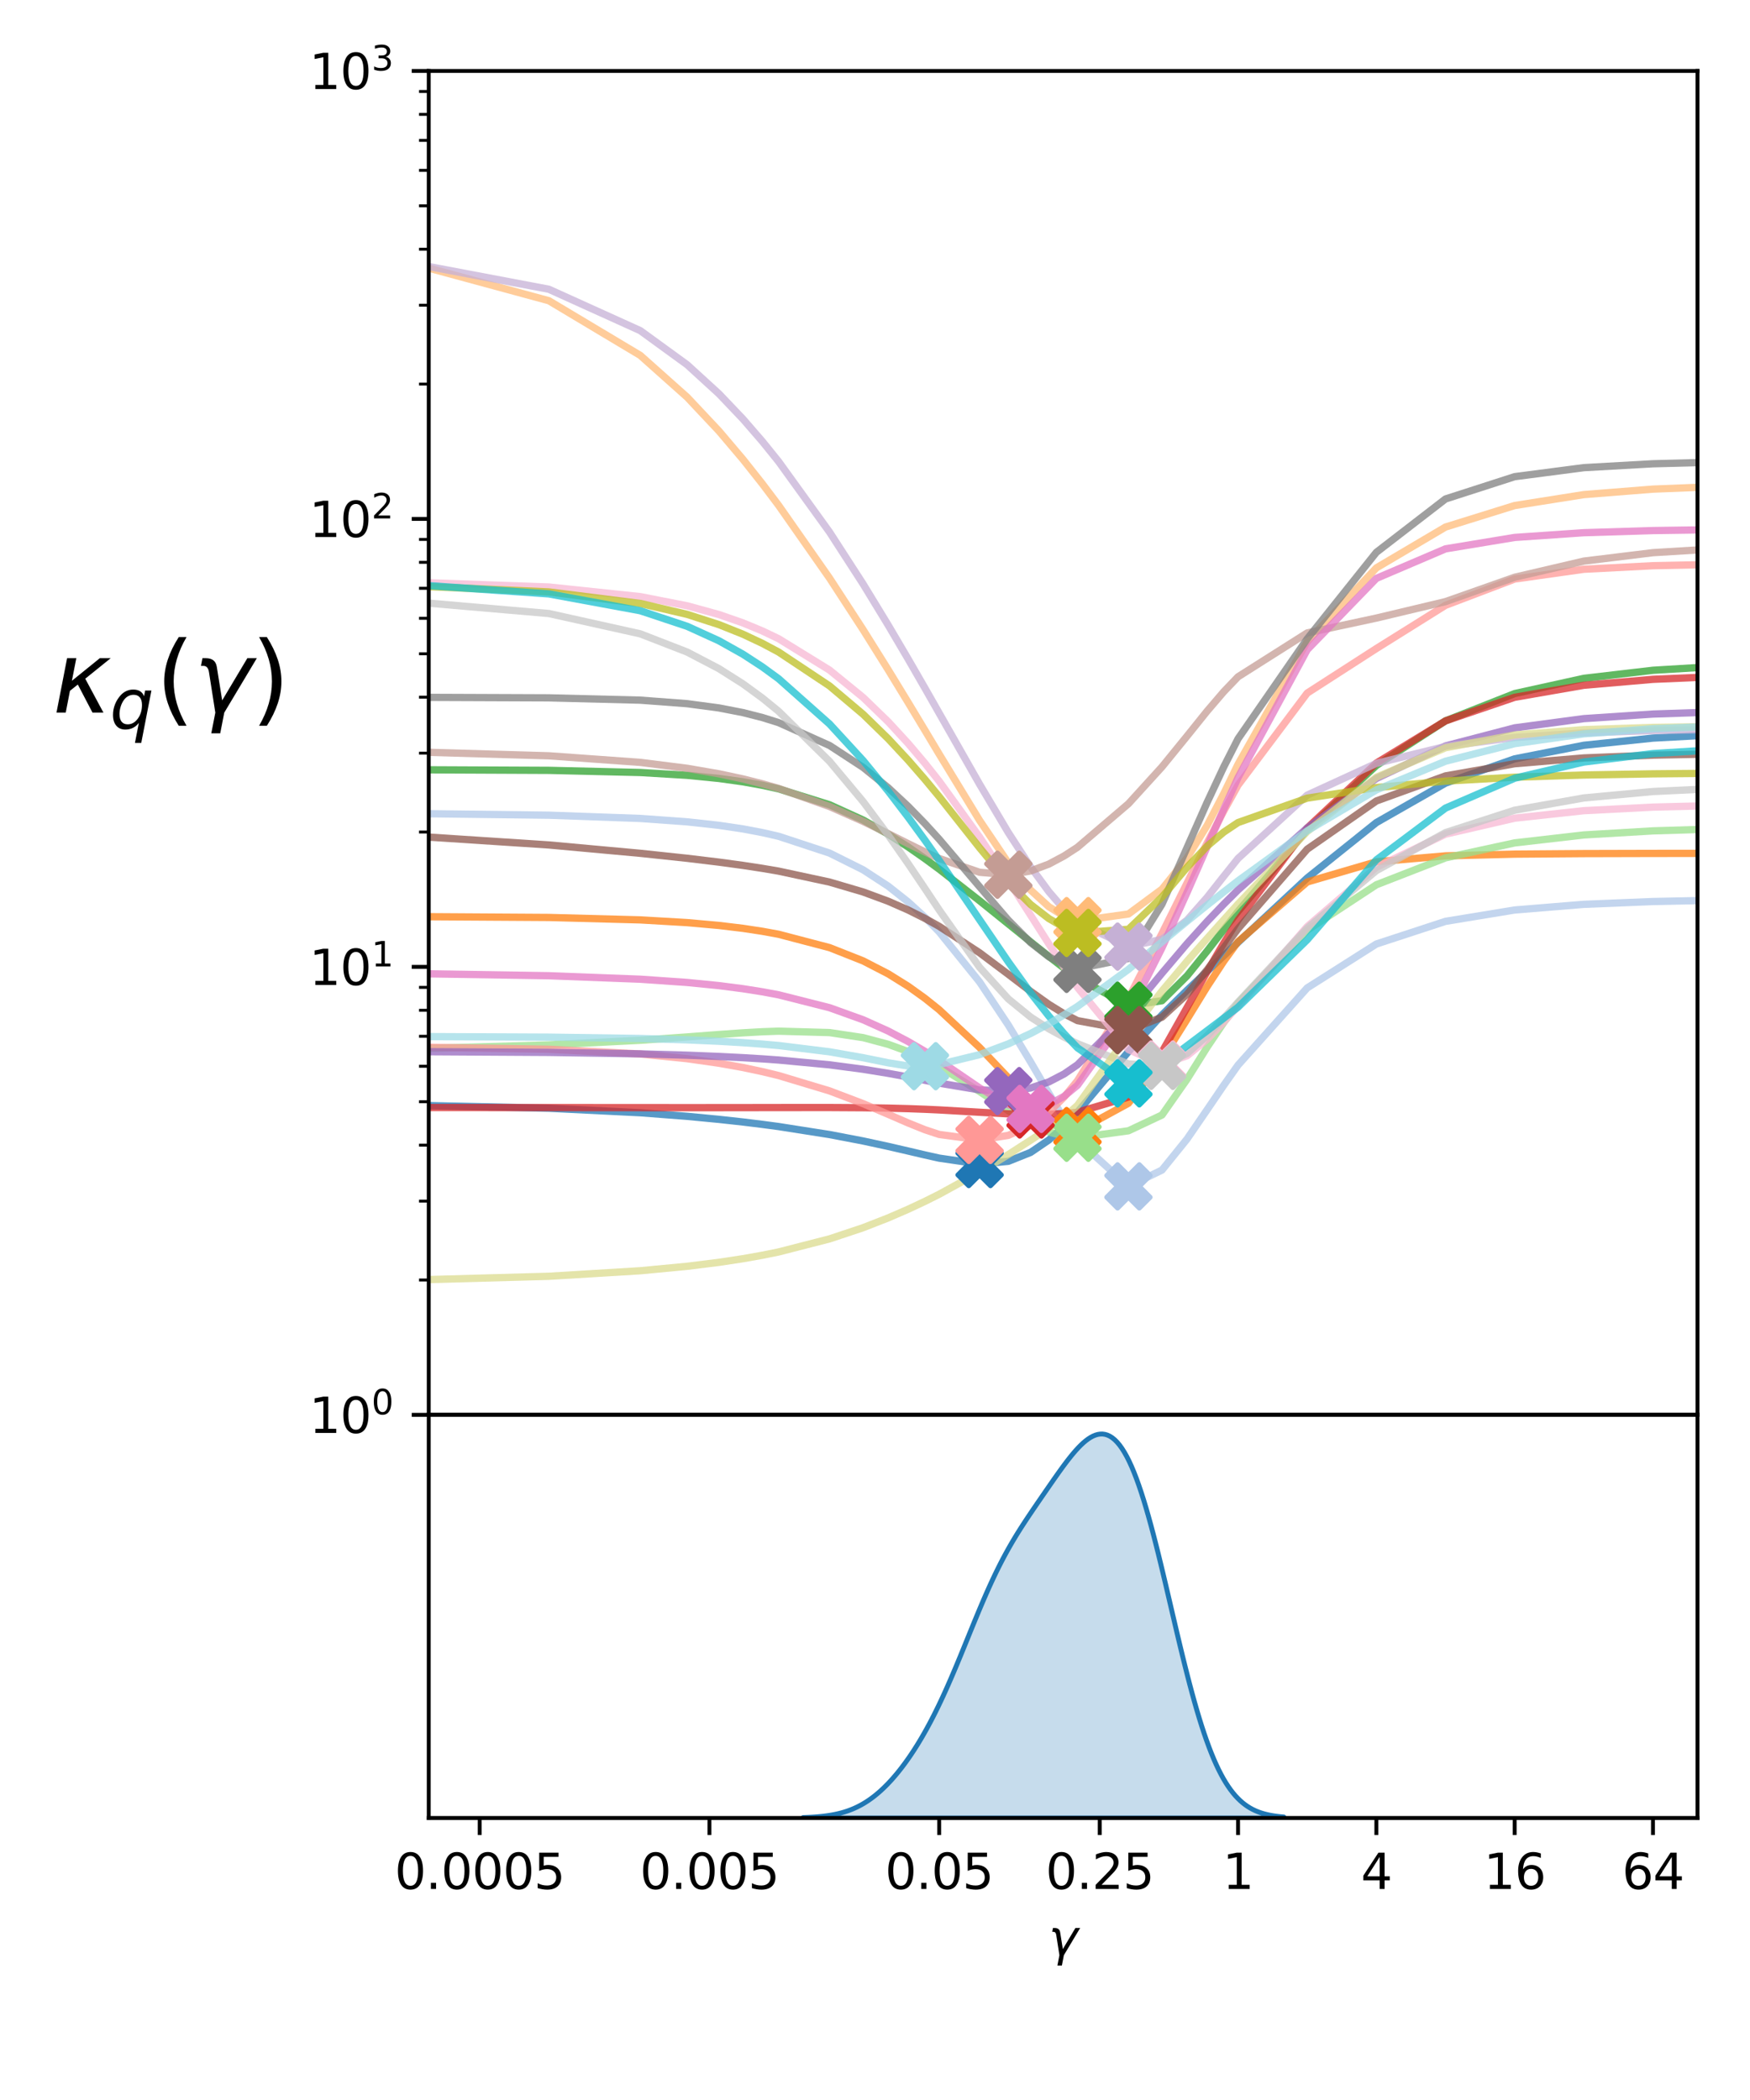 <?xml version="1.0" encoding="utf-8" standalone="no"?>
<!DOCTYPE svg PUBLIC "-//W3C//DTD SVG 1.1//EN"
  "http://www.w3.org/Graphics/SVG/1.1/DTD/svg11.dtd">
<svg xmlns:xlink="http://www.w3.org/1999/xlink" width="360pt" height="432pt" viewBox="0 0 360 432" xmlns="http://www.w3.org/2000/svg" version="1.1">
 <defs>
  <style type="text/css">*{stroke-linejoin: round; stroke-linecap: butt}</style>
 </defs>
 <g id="figure_1">
  <g id="patch_1">
   <path d="M 0 432 
L 360 432 
L 360 0 
L 0 0 
z
" style="fill: #ffffff"/>
  </g>
  <g id="axes_1">
   <g id="patch_2">
    <path d="M 88.2 291.052 
L 349.2 291.052 
L 349.2 14.599 
L 88.2 14.599 
z
" style="fill: #ffffff"/>
   </g>
   <g id="matplotlib.axis_1">
    <g id="xtick_1">
     <g id="line2d_1">
      <defs>
       <path id="m1a849fc975" d="M 0 0 
L 0 2 
" style="stroke: #000000; stroke-width: 0.6"/>
      </defs>
      <g>
       <use xlink:href="#m1a849fc975" x="88.2" y="291.052" style="stroke: #000000; stroke-width: 0.6"/>
      </g>
     </g>
    </g>
    <g id="xtick_2">
     <g id="line2d_2">
      <g>
       <use xlink:href="#m1a849fc975" x="94.104" y="291.052" style="stroke: #000000; stroke-width: 0.6"/>
      </g>
     </g>
    </g>
    <g id="xtick_3">
     <g id="line2d_3">
      <g>
       <use xlink:href="#m1a849fc975" x="98.684" y="291.052" style="stroke: #000000; stroke-width: 0.6"/>
      </g>
     </g>
    </g>
    <g id="xtick_4">
     <g id="line2d_4">
      <g>
       <use xlink:href="#m1a849fc975" x="102.426" y="291.052" style="stroke: #000000; stroke-width: 0.6"/>
      </g>
     </g>
    </g>
    <g id="xtick_5">
     <g id="line2d_5">
      <g>
       <use xlink:href="#m1a849fc975" x="105.59" y="291.052" style="stroke: #000000; stroke-width: 0.6"/>
      </g>
     </g>
    </g>
    <g id="xtick_6">
     <g id="line2d_6">
      <g>
       <use xlink:href="#m1a849fc975" x="108.33" y="291.052" style="stroke: #000000; stroke-width: 0.6"/>
      </g>
     </g>
    </g>
    <g id="xtick_7">
     <g id="line2d_7">
      <g>
       <use xlink:href="#m1a849fc975" x="110.748" y="291.052" style="stroke: #000000; stroke-width: 0.6"/>
      </g>
     </g>
    </g>
    <g id="xtick_8">
     <g id="line2d_8">
      <g>
       <use xlink:href="#m1a849fc975" x="127.136" y="291.052" style="stroke: #000000; stroke-width: 0.6"/>
      </g>
     </g>
    </g>
    <g id="xtick_9">
     <g id="line2d_9">
      <g>
       <use xlink:href="#m1a849fc975" x="135.458" y="291.052" style="stroke: #000000; stroke-width: 0.6"/>
      </g>
     </g>
    </g>
    <g id="xtick_10">
     <g id="line2d_10">
      <g>
       <use xlink:href="#m1a849fc975" x="141.362" y="291.052" style="stroke: #000000; stroke-width: 0.6"/>
      </g>
     </g>
    </g>
    <g id="xtick_11">
     <g id="line2d_11">
      <g>
       <use xlink:href="#m1a849fc975" x="145.942" y="291.052" style="stroke: #000000; stroke-width: 0.6"/>
      </g>
     </g>
    </g>
    <g id="xtick_12">
     <g id="line2d_12">
      <g>
       <use xlink:href="#m1a849fc975" x="149.684" y="291.052" style="stroke: #000000; stroke-width: 0.6"/>
      </g>
     </g>
    </g>
    <g id="xtick_13">
     <g id="line2d_13">
      <g>
       <use xlink:href="#m1a849fc975" x="152.848" y="291.052" style="stroke: #000000; stroke-width: 0.6"/>
      </g>
     </g>
    </g>
    <g id="xtick_14">
     <g id="line2d_14">
      <g>
       <use xlink:href="#m1a849fc975" x="155.588" y="291.052" style="stroke: #000000; stroke-width: 0.6"/>
      </g>
     </g>
    </g>
    <g id="xtick_15">
     <g id="line2d_15">
      <g>
       <use xlink:href="#m1a849fc975" x="158.006" y="291.052" style="stroke: #000000; stroke-width: 0.6"/>
      </g>
     </g>
    </g>
    <g id="xtick_16">
     <g id="line2d_16">
      <g>
       <use xlink:href="#m1a849fc975" x="174.394" y="291.052" style="stroke: #000000; stroke-width: 0.6"/>
      </g>
     </g>
    </g>
    <g id="xtick_17">
     <g id="line2d_17">
      <g>
       <use xlink:href="#m1a849fc975" x="182.716" y="291.052" style="stroke: #000000; stroke-width: 0.6"/>
      </g>
     </g>
    </g>
    <g id="xtick_18">
     <g id="line2d_18">
      <g>
       <use xlink:href="#m1a849fc975" x="188.62" y="291.052" style="stroke: #000000; stroke-width: 0.6"/>
      </g>
     </g>
    </g>
    <g id="xtick_19">
     <g id="line2d_19">
      <g>
       <use xlink:href="#m1a849fc975" x="193.2" y="291.052" style="stroke: #000000; stroke-width: 0.6"/>
      </g>
     </g>
    </g>
    <g id="xtick_20">
     <g id="line2d_20">
      <g>
       <use xlink:href="#m1a849fc975" x="196.942" y="291.052" style="stroke: #000000; stroke-width: 0.6"/>
      </g>
     </g>
    </g>
    <g id="xtick_21">
     <g id="line2d_21">
      <g>
       <use xlink:href="#m1a849fc975" x="200.106" y="291.052" style="stroke: #000000; stroke-width: 0.6"/>
      </g>
     </g>
    </g>
    <g id="xtick_22">
     <g id="line2d_22">
      <g>
       <use xlink:href="#m1a849fc975" x="202.846" y="291.052" style="stroke: #000000; stroke-width: 0.6"/>
      </g>
     </g>
    </g>
    <g id="xtick_23">
     <g id="line2d_23">
      <g>
       <use xlink:href="#m1a849fc975" x="205.264" y="291.052" style="stroke: #000000; stroke-width: 0.6"/>
      </g>
     </g>
    </g>
    <g id="xtick_24">
     <g id="line2d_24">
      <g>
       <use xlink:href="#m1a849fc975" x="221.652" y="291.052" style="stroke: #000000; stroke-width: 0.6"/>
      </g>
     </g>
    </g>
    <g id="xtick_25">
     <g id="line2d_25">
      <g>
       <use xlink:href="#m1a849fc975" x="229.974" y="291.052" style="stroke: #000000; stroke-width: 0.6"/>
      </g>
     </g>
    </g>
    <g id="xtick_26">
     <g id="line2d_26">
      <g>
       <use xlink:href="#m1a849fc975" x="235.878" y="291.052" style="stroke: #000000; stroke-width: 0.6"/>
      </g>
     </g>
    </g>
    <g id="xtick_27">
     <g id="line2d_27">
      <g>
       <use xlink:href="#m1a849fc975" x="240.458" y="291.052" style="stroke: #000000; stroke-width: 0.6"/>
      </g>
     </g>
    </g>
    <g id="xtick_28">
     <g id="line2d_28">
      <g>
       <use xlink:href="#m1a849fc975" x="244.2" y="291.052" style="stroke: #000000; stroke-width: 0.6"/>
      </g>
     </g>
    </g>
    <g id="xtick_29">
     <g id="line2d_29">
      <g>
       <use xlink:href="#m1a849fc975" x="247.364" y="291.052" style="stroke: #000000; stroke-width: 0.6"/>
      </g>
     </g>
    </g>
    <g id="xtick_30">
     <g id="line2d_30">
      <g>
       <use xlink:href="#m1a849fc975" x="250.104" y="291.052" style="stroke: #000000; stroke-width: 0.6"/>
      </g>
     </g>
    </g>
    <g id="xtick_31">
     <g id="line2d_31">
      <g>
       <use xlink:href="#m1a849fc975" x="252.522" y="291.052" style="stroke: #000000; stroke-width: 0.6"/>
      </g>
     </g>
    </g>
    <g id="xtick_32">
     <g id="line2d_32">
      <g>
       <use xlink:href="#m1a849fc975" x="268.91" y="291.052" style="stroke: #000000; stroke-width: 0.6"/>
      </g>
     </g>
    </g>
    <g id="xtick_33">
     <g id="line2d_33">
      <g>
       <use xlink:href="#m1a849fc975" x="277.232" y="291.052" style="stroke: #000000; stroke-width: 0.6"/>
      </g>
     </g>
    </g>
    <g id="xtick_34">
     <g id="line2d_34">
      <g>
       <use xlink:href="#m1a849fc975" x="283.136" y="291.052" style="stroke: #000000; stroke-width: 0.6"/>
      </g>
     </g>
    </g>
    <g id="xtick_35">
     <g id="line2d_35">
      <g>
       <use xlink:href="#m1a849fc975" x="287.716" y="291.052" style="stroke: #000000; stroke-width: 0.6"/>
      </g>
     </g>
    </g>
    <g id="xtick_36">
     <g id="line2d_36">
      <g>
       <use xlink:href="#m1a849fc975" x="291.458" y="291.052" style="stroke: #000000; stroke-width: 0.6"/>
      </g>
     </g>
    </g>
    <g id="xtick_37">
     <g id="line2d_37">
      <g>
       <use xlink:href="#m1a849fc975" x="294.622" y="291.052" style="stroke: #000000; stroke-width: 0.6"/>
      </g>
     </g>
    </g>
    <g id="xtick_38">
     <g id="line2d_38">
      <g>
       <use xlink:href="#m1a849fc975" x="297.362" y="291.052" style="stroke: #000000; stroke-width: 0.6"/>
      </g>
     </g>
    </g>
    <g id="xtick_39">
     <g id="line2d_39">
      <g>
       <use xlink:href="#m1a849fc975" x="299.78" y="291.052" style="stroke: #000000; stroke-width: 0.6"/>
      </g>
     </g>
    </g>
    <g id="xtick_40">
     <g id="line2d_40">
      <g>
       <use xlink:href="#m1a849fc975" x="316.168" y="291.052" style="stroke: #000000; stroke-width: 0.6"/>
      </g>
     </g>
    </g>
    <g id="xtick_41">
     <g id="line2d_41">
      <g>
       <use xlink:href="#m1a849fc975" x="324.49" y="291.052" style="stroke: #000000; stroke-width: 0.6"/>
      </g>
     </g>
    </g>
    <g id="xtick_42">
     <g id="line2d_42">
      <g>
       <use xlink:href="#m1a849fc975" x="330.394" y="291.052" style="stroke: #000000; stroke-width: 0.6"/>
      </g>
     </g>
    </g>
    <g id="xtick_43">
     <g id="line2d_43">
      <g>
       <use xlink:href="#m1a849fc975" x="334.974" y="291.052" style="stroke: #000000; stroke-width: 0.6"/>
      </g>
     </g>
    </g>
    <g id="xtick_44">
     <g id="line2d_44">
      <g>
       <use xlink:href="#m1a849fc975" x="338.716" y="291.052" style="stroke: #000000; stroke-width: 0.6"/>
      </g>
     </g>
    </g>
    <g id="xtick_45">
     <g id="line2d_45">
      <g>
       <use xlink:href="#m1a849fc975" x="341.88" y="291.052" style="stroke: #000000; stroke-width: 0.6"/>
      </g>
     </g>
    </g>
    <g id="xtick_46">
     <g id="line2d_46">
      <g>
       <use xlink:href="#m1a849fc975" x="344.62" y="291.052" style="stroke: #000000; stroke-width: 0.6"/>
      </g>
     </g>
    </g>
    <g id="xtick_47">
     <g id="line2d_47">
      <g>
       <use xlink:href="#m1a849fc975" x="347.038" y="291.052" style="stroke: #000000; stroke-width: 0.6"/>
      </g>
     </g>
    </g>
   </g>
   <g id="matplotlib.axis_2">
    <g id="ytick_1">
     <g id="line2d_48">
      <defs>
       <path id="m32a62da3ad" d="M 0 0 
L -3.5 0 
" style="stroke: #000000; stroke-width: 0.8"/>
      </defs>
      <g>
       <use xlink:href="#m32a62da3ad" x="88.2" y="291.052" style="stroke: #000000; stroke-width: 0.8"/>
      </g>
     </g>
     <g id="text_1">
      <!-- $\mathdefault{10^{0}}$ -->
      <g transform="translate(63.6 294.851) scale(0.1 -0.1)">
       <defs>
        <path id="DejaVuSans-31" d="M 794 531 
L 1825 531 
L 1825 4091 
L 703 3866 
L 703 4441 
L 1819 4666 
L 2450 4666 
L 2450 531 
L 3481 531 
L 3481 0 
L 794 0 
L 794 531 
z
" transform="scale(0.016)"/>
        <path id="DejaVuSans-30" d="M 2034 4250 
Q 1547 4250 1301 3770 
Q 1056 3291 1056 2328 
Q 1056 1369 1301 889 
Q 1547 409 2034 409 
Q 2525 409 2770 889 
Q 3016 1369 3016 2328 
Q 3016 3291 2770 3770 
Q 2525 4250 2034 4250 
z
M 2034 4750 
Q 2819 4750 3233 4129 
Q 3647 3509 3647 2328 
Q 3647 1150 3233 529 
Q 2819 -91 2034 -91 
Q 1250 -91 836 529 
Q 422 1150 422 2328 
Q 422 3509 836 4129 
Q 1250 4750 2034 4750 
z
" transform="scale(0.016)"/>
       </defs>
       <use xlink:href="#DejaVuSans-31" transform="translate(0 0.766)"/>
       <use xlink:href="#DejaVuSans-30" transform="translate(63.623 0.766)"/>
       <use xlink:href="#DejaVuSans-30" transform="translate(128.203 39.047) scale(0.7)"/>
      </g>
     </g>
    </g>
    <g id="ytick_2">
     <g id="line2d_49">
      <g>
       <use xlink:href="#m32a62da3ad" x="88.2" y="198.901" style="stroke: #000000; stroke-width: 0.8"/>
      </g>
     </g>
     <g id="text_2">
      <!-- $\mathdefault{10^{1}}$ -->
      <g transform="translate(63.6 202.7) scale(0.1 -0.1)">
       <use xlink:href="#DejaVuSans-31" transform="translate(0 0.684)"/>
       <use xlink:href="#DejaVuSans-30" transform="translate(63.623 0.684)"/>
       <use xlink:href="#DejaVuSans-31" transform="translate(128.203 38.966) scale(0.7)"/>
      </g>
     </g>
    </g>
    <g id="ytick_3">
     <g id="line2d_50">
      <g>
       <use xlink:href="#m32a62da3ad" x="88.2" y="106.75" style="stroke: #000000; stroke-width: 0.8"/>
      </g>
     </g>
     <g id="text_3">
      <!-- $\mathdefault{10^{2}}$ -->
      <g transform="translate(63.6 110.549) scale(0.1 -0.1)">
       <defs>
        <path id="DejaVuSans-32" d="M 1228 531 
L 3431 531 
L 3431 0 
L 469 0 
L 469 531 
Q 828 903 1448 1529 
Q 2069 2156 2228 2338 
Q 2531 2678 2651 2914 
Q 2772 3150 2772 3378 
Q 2772 3750 2511 3984 
Q 2250 4219 1831 4219 
Q 1534 4219 1204 4116 
Q 875 4013 500 3803 
L 500 4441 
Q 881 4594 1212 4672 
Q 1544 4750 1819 4750 
Q 2544 4750 2975 4387 
Q 3406 4025 3406 3419 
Q 3406 3131 3298 2873 
Q 3191 2616 2906 2266 
Q 2828 2175 2409 1742 
Q 1991 1309 1228 531 
z
" transform="scale(0.016)"/>
       </defs>
       <use xlink:href="#DejaVuSans-31" transform="translate(0 0.766)"/>
       <use xlink:href="#DejaVuSans-30" transform="translate(63.623 0.766)"/>
       <use xlink:href="#DejaVuSans-32" transform="translate(128.203 39.047) scale(0.7)"/>
      </g>
     </g>
    </g>
    <g id="ytick_4">
     <g id="line2d_51">
      <g>
       <use xlink:href="#m32a62da3ad" x="88.2" y="14.599" style="stroke: #000000; stroke-width: 0.8"/>
      </g>
     </g>
     <g id="text_4">
      <!-- $\mathdefault{10^{3}}$ -->
      <g transform="translate(63.6 18.398) scale(0.1 -0.1)">
       <defs>
        <path id="DejaVuSans-33" d="M 2597 2516 
Q 3050 2419 3304 2112 
Q 3559 1806 3559 1356 
Q 3559 666 3084 287 
Q 2609 -91 1734 -91 
Q 1441 -91 1130 -33 
Q 819 25 488 141 
L 488 750 
Q 750 597 1062 519 
Q 1375 441 1716 441 
Q 2309 441 2620 675 
Q 2931 909 2931 1356 
Q 2931 1769 2642 2001 
Q 2353 2234 1838 2234 
L 1294 2234 
L 1294 2753 
L 1863 2753 
Q 2328 2753 2575 2939 
Q 2822 3125 2822 3475 
Q 2822 3834 2567 4026 
Q 2313 4219 1838 4219 
Q 1578 4219 1281 4162 
Q 984 4106 628 3988 
L 628 4550 
Q 988 4650 1302 4700 
Q 1616 4750 1894 4750 
Q 2613 4750 3031 4423 
Q 3450 4097 3450 3541 
Q 3450 3153 3228 2886 
Q 3006 2619 2597 2516 
z
" transform="scale(0.016)"/>
       </defs>
       <use xlink:href="#DejaVuSans-31" transform="translate(0 0.766)"/>
       <use xlink:href="#DejaVuSans-30" transform="translate(63.623 0.766)"/>
       <use xlink:href="#DejaVuSans-33" transform="translate(128.203 39.047) scale(0.7)"/>
      </g>
     </g>
    </g>
    <g id="ytick_5">
     <g id="line2d_52">
      <defs>
       <path id="m91c983fef9" d="M 0 0 
L -2 0 
" style="stroke: #000000; stroke-width: 0.6"/>
      </defs>
      <g>
       <use xlink:href="#m91c983fef9" x="88.2" y="263.312" style="stroke: #000000; stroke-width: 0.6"/>
      </g>
     </g>
    </g>
    <g id="ytick_6">
     <g id="line2d_53">
      <g>
       <use xlink:href="#m91c983fef9" x="88.2" y="247.085" style="stroke: #000000; stroke-width: 0.6"/>
      </g>
     </g>
    </g>
    <g id="ytick_7">
     <g id="line2d_54">
      <g>
       <use xlink:href="#m91c983fef9" x="88.2" y="235.571" style="stroke: #000000; stroke-width: 0.6"/>
      </g>
     </g>
    </g>
    <g id="ytick_8">
     <g id="line2d_55">
      <g>
       <use xlink:href="#m91c983fef9" x="88.2" y="226.641" style="stroke: #000000; stroke-width: 0.6"/>
      </g>
     </g>
    </g>
    <g id="ytick_9">
     <g id="line2d_56">
      <g>
       <use xlink:href="#m91c983fef9" x="88.2" y="219.344" style="stroke: #000000; stroke-width: 0.6"/>
      </g>
     </g>
    </g>
    <g id="ytick_10">
     <g id="line2d_57">
      <g>
       <use xlink:href="#m91c983fef9" x="88.2" y="213.175" style="stroke: #000000; stroke-width: 0.6"/>
      </g>
     </g>
    </g>
    <g id="ytick_11">
     <g id="line2d_58">
      <g>
       <use xlink:href="#m91c983fef9" x="88.2" y="207.831" style="stroke: #000000; stroke-width: 0.6"/>
      </g>
     </g>
    </g>
    <g id="ytick_12">
     <g id="line2d_59">
      <g>
       <use xlink:href="#m91c983fef9" x="88.2" y="203.117" style="stroke: #000000; stroke-width: 0.6"/>
      </g>
     </g>
    </g>
    <g id="ytick_13">
     <g id="line2d_60">
      <g>
       <use xlink:href="#m91c983fef9" x="88.2" y="171.161" style="stroke: #000000; stroke-width: 0.6"/>
      </g>
     </g>
    </g>
    <g id="ytick_14">
     <g id="line2d_61">
      <g>
       <use xlink:href="#m91c983fef9" x="88.2" y="154.934" style="stroke: #000000; stroke-width: 0.6"/>
      </g>
     </g>
    </g>
    <g id="ytick_15">
     <g id="line2d_62">
      <g>
       <use xlink:href="#m91c983fef9" x="88.2" y="143.421" style="stroke: #000000; stroke-width: 0.6"/>
      </g>
     </g>
    </g>
    <g id="ytick_16">
     <g id="line2d_63">
      <g>
       <use xlink:href="#m91c983fef9" x="88.2" y="134.49" style="stroke: #000000; stroke-width: 0.6"/>
      </g>
     </g>
    </g>
    <g id="ytick_17">
     <g id="line2d_64">
      <g>
       <use xlink:href="#m91c983fef9" x="88.2" y="127.194" style="stroke: #000000; stroke-width: 0.6"/>
      </g>
     </g>
    </g>
    <g id="ytick_18">
     <g id="line2d_65">
      <g>
       <use xlink:href="#m91c983fef9" x="88.2" y="121.024" style="stroke: #000000; stroke-width: 0.6"/>
      </g>
     </g>
    </g>
    <g id="ytick_19">
     <g id="line2d_66">
      <g>
       <use xlink:href="#m91c983fef9" x="88.2" y="115.68" style="stroke: #000000; stroke-width: 0.6"/>
      </g>
     </g>
    </g>
    <g id="ytick_20">
     <g id="line2d_67">
      <g>
       <use xlink:href="#m91c983fef9" x="88.2" y="110.967" style="stroke: #000000; stroke-width: 0.6"/>
      </g>
     </g>
    </g>
    <g id="ytick_21">
     <g id="line2d_68">
      <g>
       <use xlink:href="#m91c983fef9" x="88.2" y="79.01" style="stroke: #000000; stroke-width: 0.6"/>
      </g>
     </g>
    </g>
    <g id="ytick_22">
     <g id="line2d_69">
      <g>
       <use xlink:href="#m91c983fef9" x="88.2" y="62.783" style="stroke: #000000; stroke-width: 0.6"/>
      </g>
     </g>
    </g>
    <g id="ytick_23">
     <g id="line2d_70">
      <g>
       <use xlink:href="#m91c983fef9" x="88.2" y="51.27" style="stroke: #000000; stroke-width: 0.6"/>
      </g>
     </g>
    </g>
    <g id="ytick_24">
     <g id="line2d_71">
      <g>
       <use xlink:href="#m91c983fef9" x="88.2" y="42.339" style="stroke: #000000; stroke-width: 0.6"/>
      </g>
     </g>
    </g>
    <g id="ytick_25">
     <g id="line2d_72">
      <g>
       <use xlink:href="#m91c983fef9" x="88.2" y="35.043" style="stroke: #000000; stroke-width: 0.6"/>
      </g>
     </g>
    </g>
    <g id="ytick_26">
     <g id="line2d_73">
      <g>
       <use xlink:href="#m91c983fef9" x="88.2" y="28.874" style="stroke: #000000; stroke-width: 0.6"/>
      </g>
     </g>
    </g>
    <g id="ytick_27">
     <g id="line2d_74">
      <g>
       <use xlink:href="#m91c983fef9" x="88.2" y="23.53" style="stroke: #000000; stroke-width: 0.6"/>
      </g>
     </g>
    </g>
    <g id="ytick_28">
     <g id="line2d_75">
      <g>
       <use xlink:href="#m91c983fef9" x="88.2" y="18.816" style="stroke: #000000; stroke-width: 0.6"/>
      </g>
     </g>
    </g>
    <g id="text_5">
     <!-- $\kappa_q(\gamma)$ -->
     <g transform="translate(10.8 146.625) scale(0.2 -0.2)">
      <defs>
       <path id="DejaVuSans-Oblique-3ba" d="M 938 3500 
L 1531 3500 
L 1247 2047 
L 3041 3500 
L 3741 3500 
L 2106 2181 
L 3275 0 
L 2572 0 
L 1628 1806 
L 1122 1403 
L 850 0 
L 256 0 
L 938 3500 
z
" transform="scale(0.016)"/>
       <path id="DejaVuSans-Oblique-71" d="M 2669 525 
Q 2438 222 2123 65 
Q 1809 -91 1428 -91 
Q 897 -91 595 267 
Q 294 625 294 1253 
Q 294 1759 480 2231 
Q 666 2703 1013 3078 
Q 1238 3322 1530 3453 
Q 1822 3584 2144 3584 
Q 2531 3584 2781 3431 
Q 3031 3278 3144 2969 
L 3244 3494 
L 3822 3494 
L 2888 -1319 
L 2309 -1319 
L 2669 525 
z
M 891 1338 
Q 891 875 1084 633 
Q 1278 391 1644 391 
Q 2188 391 2572 911 
Q 2956 1431 2956 2175 
Q 2956 2625 2757 2864 
Q 2559 3103 2188 3103 
Q 1916 3103 1684 2976 
Q 1453 2850 1281 2606 
Q 1100 2350 995 2006 
Q 891 1663 891 1338 
z
" transform="scale(0.016)"/>
       <path id="DejaVuSans-28" d="M 1984 4856 
Q 1566 4138 1362 3434 
Q 1159 2731 1159 2009 
Q 1159 1288 1364 580 
Q 1569 -128 1984 -844 
L 1484 -844 
Q 1016 -109 783 600 
Q 550 1309 550 2009 
Q 550 2706 781 3412 
Q 1013 4119 1484 4856 
L 1984 4856 
z
" transform="scale(0.016)"/>
       <path id="DejaVuSans-Oblique-3b3" d="M 1491 2950 
L 1838 788 
L 3456 3500 
L 4066 3500 
L 1972 0 
L 1713 -1331 
L 1138 -1331 
L 1397 0 
L 988 2613 
Q 925 3006 628 3006 
L 475 3006 
L 569 3500 
L 788 3500 
Q 1403 3500 1491 2950 
z
" transform="scale(0.016)"/>
       <path id="DejaVuSans-29" d="M 513 4856 
L 1013 4856 
Q 1481 4119 1714 3412 
Q 1947 2706 1947 2009 
Q 1947 1309 1714 600 
Q 1481 -109 1013 -844 
L 513 -844 
Q 928 -128 1133 580 
Q 1338 1288 1338 2009 
Q 1338 2731 1133 3434 
Q 928 4138 513 4856 
z
" transform="scale(0.016)"/>
      </defs>
      <use xlink:href="#DejaVuSans-Oblique-3ba" transform="translate(0 0.125)"/>
      <use xlink:href="#DejaVuSans-Oblique-71" transform="translate(58.936 -16.281) scale(0.7)"/>
      <use xlink:href="#DejaVuSans-28" transform="translate(106.104 0.125)"/>
      <use xlink:href="#DejaVuSans-Oblique-3b3" transform="translate(145.117 0.125)"/>
      <use xlink:href="#DejaVuSans-29" transform="translate(204.297 0.125)"/>
     </g>
    </g>
   </g>
   <g id="line2d_76">
    <path d="M -1 227.168 
L 18.394 227.168 
L 40.942 227.188 
L 65.652 227.257 
L 88.2 227.436 
L 112.91 227.979 
L 131.716 228.906 
L 141.362 229.645 
L 147.898 230.269 
L 152.848 230.813 
L 156.833 231.302 
L 160.168 231.747 
L 170.652 233.395 
L 177.558 234.718 
L 182.716 235.834 
L 186.834 236.786 
L 190.263 237.588 
L 193.2 238.246 
L 201.522 239.462 
L 207.426 238.9 
L 212.006 237.068 
L 215.748 234.521 
L 218.912 231.675 
L 221.652 228.791 
L 232.136 216.335 
L 239.042 208.783 
L 244.2 203.709 
L 248.318 199.823 
L 251.747 196.612 
L 254.684 193.854 
L 268.91 180.622 
L 283.136 169.216 
L 297.362 161.098 
L 311.588 156.108 
L 325.814 153.316 
L 340.04 151.836 
L 354.267 151.074 
L 361 150.89 
" clip-path="url(#p080196a160)" style="fill: none; stroke: #1f77b4; stroke-opacity: 0.75; stroke-width: 1.5; stroke-linecap: square"/>
   </g>
   <g id="line2d_77">
    <path d="M -1 167.274 
L 18.394 167.274 
L 40.942 167.283 
L 65.652 167.312 
L 88.2 167.396 
L 112.91 167.697 
L 131.716 168.367 
L 141.362 169.064 
L 147.898 169.784 
L 152.848 170.523 
L 156.833 171.276 
L 160.168 172.039 
L 170.652 175.492 
L 177.558 178.936 
L 182.716 182.299 
L 186.834 185.554 
L 190.263 188.69 
L 193.2 191.707 
L 201.522 202.011 
L 207.426 210.872 
L 212.006 218.452 
L 215.748 224.862 
L 218.912 230.189 
L 221.652 234.51 
L 232.136 244.055 
L 239.042 240.695 
L 244.2 234.305 
L 248.318 228.3 
L 251.747 223.256 
L 254.684 219.107 
L 268.91 203.228 
L 283.136 194.196 
L 297.362 189.534 
L 311.588 187.199 
L 325.814 186.036 
L 340.04 185.456 
L 354.267 185.168 
L 361 185.099 
" clip-path="url(#p080196a160)" style="fill: none; stroke: #aec7e8; stroke-opacity: 0.75; stroke-width: 1.5; stroke-linecap: square"/>
   </g>
   <g id="line2d_78">
    <path d="M -1 188.576 
L 18.394 188.576 
L 40.942 188.572 
L 65.652 188.567 
L 88.2 188.58 
L 112.91 188.734 
L 131.716 189.234 
L 141.362 189.796 
L 147.898 190.38 
L 152.848 190.976 
L 156.833 191.582 
L 160.168 192.193 
L 170.652 194.942 
L 177.558 197.672 
L 182.716 200.333 
L 186.834 202.901 
L 190.263 205.362 
L 193.2 207.711 
L 201.522 215.493 
L 207.426 221.71 
L 212.006 226.486 
L 215.748 229.899 
L 218.912 231.937 
L 221.652 232.677 
L 232.136 226.954 
L 239.042 217.91 
L 244.2 209.664 
L 248.318 202.96 
L 251.747 197.734 
L 254.684 193.712 
L 268.91 181.434 
L 283.136 177.282 
L 297.362 176.062 
L 311.588 175.706 
L 325.814 175.598 
L 340.04 175.562 
L 354.267 175.548 
L 361 175.546 
" clip-path="url(#p080196a160)" style="fill: none; stroke: #ff7f0e; stroke-opacity: 0.75; stroke-width: 1.5; stroke-linecap: square"/>
   </g>
   <g id="line2d_79">
    <path d="M -1 51.982 
L 18.394 51.983 
L 40.942 52.21 
L 65.652 52.995 
L 88.2 55.157 
L 112.91 61.863 
L 131.716 73.112 
L 141.362 81.711 
L 147.898 88.666 
L 152.848 94.505 
L 156.833 99.536 
L 160.168 103.957 
L 170.652 118.934 
L 177.558 129.55 
L 182.716 137.795 
L 186.834 144.536 
L 190.263 150.225 
L 193.2 155.128 
L 201.522 168.778 
L 207.426 177.522 
L 212.006 183.096 
L 215.748 186.518 
L 218.912 188.487 
L 221.652 189.488 
L 232.136 188.024 
L 239.042 182.917 
L 244.2 176.493 
L 248.318 169.819 
L 251.747 163.251 
L 254.684 157.218 
L 268.91 131.993 
L 283.136 116.824 
L 297.362 108.421 
L 311.588 103.997 
L 325.814 101.749 
L 340.04 100.62 
L 354.267 100.057 
L 361 99.924 
" clip-path="url(#p080196a160)" style="fill: none; stroke: #ffbb78; stroke-opacity: 0.75; stroke-width: 1.5; stroke-linecap: square"/>
   </g>
   <g id="line2d_80">
    <path d="M -1 158.209 
L 18.394 158.209 
L 40.942 158.306 
L 65.652 158.347 
L 88.2 158.36 
L 112.91 158.472 
L 131.716 158.915 
L 141.362 159.493 
L 147.898 160.141 
L 152.848 160.831 
L 156.833 161.546 
L 160.168 162.276 
L 170.652 165.554 
L 177.558 168.697 
L 182.716 171.6 
L 186.834 174.242 
L 190.263 176.635 
L 193.2 178.799 
L 201.522 185.301 
L 207.426 190.06 
L 212.006 193.756 
L 215.748 196.737 
L 218.912 199.184 
L 221.652 201.202 
L 232.136 206.891 
L 239.042 205.859 
L 244.2 200.744 
L 248.318 195.655 
L 251.747 191.25 
L 254.684 187.486 
L 268.91 170.718 
L 283.136 157.478 
L 297.362 148.288 
L 311.588 142.679 
L 325.814 139.546 
L 340.04 137.884 
L 354.267 137.028 
L 361 136.822 
" clip-path="url(#p080196a160)" style="fill: none; stroke: #2ca02c; stroke-opacity: 0.75; stroke-width: 1.5; stroke-linecap: square"/>
   </g>
   <g id="line2d_81">
    <path d="M -1 217.042 
L 18.394 217.042 
L 40.942 216.668 
L 65.652 216.14 
L 88.2 215.656 
L 112.91 214.95 
L 131.716 214 
L 141.362 213.312 
L 147.898 212.813 
L 152.848 212.466 
L 156.833 212.245 
L 160.168 212.125 
L 170.652 212.418 
L 177.558 213.458 
L 182.716 214.829 
L 186.834 216.337 
L 190.263 217.882 
L 193.2 219.407 
L 201.522 224.548 
L 207.426 228.478 
L 212.006 231.194 
L 215.748 232.861 
L 218.912 233.728 
L 221.652 234.055 
L 232.136 232.621 
L 239.042 229.369 
L 244.2 222 
L 248.318 215.426 
L 251.747 210.34 
L 254.684 206.339 
L 268.91 191.36 
L 283.136 182.01 
L 297.362 176.474 
L 311.588 173.396 
L 325.814 171.763 
L 340.04 170.92 
L 354.267 170.492 
L 361 170.39 
" clip-path="url(#p080196a160)" style="fill: none; stroke: #98df8a; stroke-opacity: 0.75; stroke-width: 1.5; stroke-linecap: square"/>
   </g>
   <g id="line2d_82">
    <path d="M -1 227.834 
L 18.394 227.834 
L 40.942 227.834 
L 65.652 227.834 
L 88.2 227.836 
L 112.91 227.845 
L 131.716 227.86 
L 141.362 227.863 
L 147.898 227.861 
L 152.848 227.855 
L 156.833 227.849 
L 160.168 227.843 
L 170.652 227.838 
L 177.558 227.879 
L 182.716 227.959 
L 186.834 228.067 
L 190.263 228.192 
L 193.2 228.327 
L 201.522 228.806 
L 207.426 229.132 
L 212.006 229.264 
L 215.748 229.228 
L 218.912 229.064 
L 221.652 228.808 
L 232.136 225.677 
L 239.042 216.407 
L 244.2 207.244 
L 248.318 199.88 
L 251.747 194.016 
L 254.684 189.275 
L 268.91 170.339 
L 283.136 156.974 
L 297.362 148.297 
L 311.588 143.441 
L 325.814 140.968 
L 340.04 139.746 
L 354.267 139.143 
L 361 139.002 
" clip-path="url(#p080196a160)" style="fill: none; stroke: #d62728; stroke-opacity: 0.75; stroke-width: 1.5; stroke-linecap: square"/>
   </g>
   <g id="line2d_83">
    <path d="M -1 215.358 
L 18.394 215.358 
L 40.942 215.358 
L 65.652 215.367 
L 88.2 215.445 
L 112.91 215.847 
L 131.716 216.819 
L 141.362 217.789 
L 147.898 218.72 
L 152.848 219.607 
L 156.833 220.451 
L 160.168 221.255 
L 170.652 224.414 
L 177.558 227.038 
L 182.716 229.23 
L 186.834 231.019 
L 190.263 232.398 
L 193.2 233.373 
L 201.522 234.491 
L 207.426 233.563 
L 212.006 231.54 
L 215.748 228.814 
L 218.912 225.67 
L 221.652 222.328 
L 232.136 205.344 
L 239.042 192.022 
L 244.2 181.646 
L 248.318 173.417 
L 251.747 166.828 
L 254.684 161.515 
L 268.91 142.578 
L 283.136 133.416 
L 297.362 124.522 
L 311.588 119.114 
L 325.814 117.105 
L 340.04 116.375 
L 354.267 116.084 
L 361 116.024 
" clip-path="url(#p080196a160)" style="fill: none; stroke: #ff9896; stroke-opacity: 0.75; stroke-width: 1.5; stroke-linecap: square"/>
   </g>
   <g id="line2d_84">
    <path d="M -1 216.292 
L 18.394 216.292 
L 40.942 216.296 
L 65.652 216.31 
L 88.2 216.352 
L 112.91 216.496 
L 131.716 216.792 
L 141.362 217.069 
L 147.898 217.331 
L 152.848 217.582 
L 156.833 217.825 
L 160.168 218.061 
L 170.652 219.05 
L 177.558 219.962 
L 182.716 220.801 
L 186.834 221.56 
L 190.263 222.234 
L 193.2 222.818 
L 201.522 224.21 
L 207.426 224.457 
L 212.006 223.821 
L 215.748 222.57 
L 218.912 220.922 
L 221.652 219.04 
L 232.136 208.541 
L 239.042 200.194 
L 244.2 194.115 
L 248.318 189.563 
L 251.747 185.992 
L 254.684 183.072 
L 268.91 170.312 
L 283.136 160.144 
L 297.362 153.447 
L 311.588 149.729 
L 325.814 147.833 
L 340.04 146.89 
L 354.267 146.422 
L 361 146.312 
" clip-path="url(#p080196a160)" style="fill: none; stroke: #9467bd; stroke-opacity: 0.75; stroke-width: 1.5; stroke-linecap: square"/>
   </g>
   <g id="line2d_85">
    <path d="M -1 52.764 
L 18.394 52.764 
L 40.942 52.905 
L 65.652 53.403 
L 88.2 54.826 
L 112.91 59.504 
L 131.716 68.019 
L 141.362 75.036 
L 147.898 81.009 
L 152.848 86.207 
L 156.833 90.81 
L 160.168 94.942 
L 170.652 109.463 
L 177.558 120.148 
L 182.716 128.606 
L 186.834 135.6 
L 190.263 141.547 
L 193.2 146.703 
L 201.522 161.335 
L 207.426 171.275 
L 212.006 178.323 
L 215.748 183.404 
L 218.912 187.082 
L 221.652 189.738 
L 232.136 194.734 
L 239.042 193.22 
L 244.2 189.279 
L 248.318 184.608 
L 251.747 180.262 
L 254.684 176.594 
L 268.91 163.567 
L 283.136 157.037 
L 297.362 153.55 
L 311.588 151.705 
L 325.814 150.763 
L 340.04 150.288 
L 354.267 150.051 
L 361 149.995 
" clip-path="url(#p080196a160)" style="fill: none; stroke: #c5b0d5; stroke-opacity: 0.75; stroke-width: 1.5; stroke-linecap: square"/>
   </g>
   <g id="line2d_86">
    <path d="M -1 171.084 
L 18.394 171.084 
L 40.942 171.176 
L 65.652 171.478 
L 88.2 172.204 
L 112.91 173.819 
L 131.716 175.539 
L 141.362 176.565 
L 147.898 177.353 
L 152.848 178.027 
L 156.833 178.636 
L 160.168 179.203 
L 170.652 181.457 
L 177.558 183.492 
L 182.716 185.399 
L 186.834 187.207 
L 190.263 188.926 
L 193.2 190.562 
L 201.522 196.004 
L 207.426 200.433 
L 212.006 203.933 
L 215.748 206.601 
L 218.912 208.562 
L 221.652 209.957 
L 232.136 211.907 
L 239.042 209.248 
L 244.2 204.517 
L 248.318 199.515 
L 251.747 194.982 
L 254.684 191.053 
L 268.91 174.692 
L 283.136 164.77 
L 297.362 159.613 
L 311.588 157.109 
L 325.814 155.917 
L 340.04 155.344 
L 354.267 155.065 
L 361 155 
" clip-path="url(#p080196a160)" style="fill: none; stroke: #8c564b; stroke-opacity: 0.75; stroke-width: 1.5; stroke-linecap: square"/>
   </g>
   <g id="line2d_87">
    <path d="M -1 154.426 
L 18.394 154.426 
L 40.942 154.451 
L 65.652 154.536 
L 88.2 154.763 
L 112.91 155.48 
L 131.716 156.834 
L 141.362 158.051 
L 147.898 159.179 
L 152.848 160.238 
L 156.833 161.239 
L 160.168 162.19 
L 170.652 165.914 
L 177.558 168.973 
L 182.716 171.493 
L 186.834 173.562 
L 190.263 175.247 
L 193.2 176.601 
L 201.522 179.441 
L 207.426 179.943 
L 212.006 179.171 
L 215.748 177.762 
L 218.912 176.075 
L 221.652 174.298 
L 232.136 165.342 
L 239.042 157.753 
L 244.2 151.419 
L 248.318 146.294 
L 251.747 142.29 
L 254.684 139.221 
L 268.91 130.203 
L 283.136 127.146 
L 297.362 123.761 
L 311.588 118.749 
L 325.814 115.428 
L 340.04 113.692 
L 354.267 112.822 
L 361 112.617 
" clip-path="url(#p080196a160)" style="fill: none; stroke: #c49c94; stroke-opacity: 0.75; stroke-width: 1.5; stroke-linecap: square"/>
   </g>
   <g id="line2d_88">
    <path d="M -1 200.137 
L 18.394 200.137 
L 40.942 200.151 
L 65.652 200.201 
L 88.2 200.332 
L 112.91 200.72 
L 131.716 201.437 
L 141.362 202.106 
L 147.898 202.757 
L 152.848 203.397 
L 156.833 204.027 
L 160.168 204.648 
L 170.652 207.301 
L 177.558 209.784 
L 182.716 212.104 
L 186.834 214.267 
L 190.263 216.275 
L 193.2 218.134 
L 201.522 223.81 
L 207.426 227.282 
L 212.006 228.123 
L 215.748 227.262 
L 218.912 225.517 
L 221.652 223.256 
L 232.136 208.629 
L 239.042 194.967 
L 244.2 183.58 
L 248.318 174.205 
L 251.747 166.444 
L 254.684 159.963 
L 268.91 133.661 
L 283.136 118.984 
L 297.362 112.908 
L 311.588 110.559 
L 325.814 109.585 
L 340.04 109.146 
L 354.267 108.938 
L 361 108.89 
" clip-path="url(#p080196a160)" style="fill: none; stroke: #e377c2; stroke-opacity: 0.75; stroke-width: 1.5; stroke-linecap: square"/>
   </g>
   <g id="line2d_89">
    <path d="M -1 119.642 
L 18.394 119.642 
L 40.942 119.653 
L 65.652 119.699 
L 88.2 119.883 
L 112.91 120.755 
L 131.716 122.735 
L 141.362 124.624 
L 147.898 126.422 
L 152.848 128.144 
L 156.833 129.799 
L 160.168 131.392 
L 170.652 137.85 
L 177.558 143.483 
L 182.716 148.474 
L 186.834 152.949 
L 190.263 157.002 
L 193.2 160.7 
L 201.522 172.21 
L 207.426 181.115 
L 212.006 188.268 
L 215.748 194.143 
L 218.912 199.032 
L 221.652 203.13 
L 232.136 215.908 
L 239.042 218.985 
L 244.2 217.185 
L 248.318 213.82 
L 251.747 210.275 
L 254.684 206.951 
L 268.91 190.61 
L 283.136 178.401 
L 297.362 171.598 
L 311.588 168.31 
L 325.814 166.769 
L 340.04 166.036 
L 354.267 165.681 
L 361 165.598 
" clip-path="url(#p080196a160)" style="fill: none; stroke: #f7b6d2; stroke-opacity: 0.75; stroke-width: 1.5; stroke-linecap: square"/>
   </g>
   <g id="line2d_90">
    <path d="M -1 143.43 
L 18.394 143.43 
L 40.942 143.434 
L 65.652 143.442 
L 88.2 143.459 
L 112.91 143.557 
L 131.716 144.032 
L 141.362 144.759 
L 147.898 145.633 
L 152.848 146.595 
L 156.833 147.609 
L 160.168 148.653 
L 170.652 153.359 
L 177.558 157.868 
L 182.716 162.052 
L 186.834 165.897 
L 190.263 169.417 
L 193.2 172.638 
L 201.522 182.425 
L 207.426 189.291 
L 212.006 193.908 
L 215.748 196.819 
L 218.912 198.493 
L 221.652 199.308 
L 232.136 197.162 
L 239.042 185.991 
L 244.2 174.357 
L 248.318 165.069 
L 251.747 157.753 
L 254.684 151.978 
L 268.91 131.433 
L 283.136 113.622 
L 297.362 102.644 
L 311.588 98.059 
L 325.814 96.204 
L 340.04 95.404 
L 354.267 95.036 
L 361 94.953 
" clip-path="url(#p080196a160)" style="fill: none; stroke: #7f7f7f; stroke-opacity: 0.75; stroke-width: 1.5; stroke-linecap: square"/>
   </g>
   <g id="line2d_91">
    <path d="M -1 123.145 
L 18.394 123.145 
L 40.942 123.21 
L 65.652 123.437 
L 88.2 124.076 
L 112.91 126.214 
L 131.716 130.392 
L 141.362 134.14 
L 147.898 137.552 
L 152.848 140.69 
L 156.833 143.602 
L 160.168 146.319 
L 170.652 156.624 
L 177.558 164.899 
L 182.716 171.802 
L 186.834 177.689 
L 190.263 182.771 
L 193.2 187.183 
L 201.522 198.999 
L 207.426 205.49 
L 212.006 209.223 
L 215.748 211.636 
L 218.912 213.366 
L 221.652 214.711 
L 232.136 218.863 
L 239.042 219.265 
L 244.2 216.719 
L 248.318 213.047 
L 251.747 209.427 
L 254.684 206.164 
L 268.91 190.932 
L 283.136 179.098 
L 297.362 171.28 
L 311.588 166.672 
L 325.814 164.15 
L 340.04 162.828 
L 354.267 162.15 
L 361 161.988 
" clip-path="url(#p080196a160)" style="fill: none; stroke: #c7c7c7; stroke-opacity: 0.75; stroke-width: 1.5; stroke-linecap: square"/>
   </g>
   <g id="line2d_92">
    <path d="M -1 120.719 
L 18.394 120.719 
L 40.942 120.61 
L 65.652 120.502 
L 88.2 120.675 
L 112.91 121.762 
L 131.716 124.143 
L 141.362 126.387 
L 147.898 128.494 
L 152.848 130.478 
L 156.833 132.354 
L 160.168 134.134 
L 170.652 141.107 
L 177.558 146.941 
L 182.716 151.968 
L 186.834 156.389 
L 190.263 160.329 
L 193.2 163.873 
L 201.522 174.406 
L 207.426 181.506 
L 212.006 186.064 
L 215.748 188.956 
L 218.912 190.793 
L 221.652 191.922 
L 232.136 191.168 
L 239.042 184.535 
L 244.2 178.402 
L 248.318 174.079 
L 251.747 171.175 
L 254.684 169.208 
L 268.91 164.187 
L 283.136 162.014 
L 297.362 160.686 
L 311.588 159.882 
L 325.814 159.429 
L 340.04 159.188 
L 354.267 159.063 
L 361 159.033 
" clip-path="url(#p080196a160)" style="fill: none; stroke: #bcbd22; stroke-opacity: 0.75; stroke-width: 1.5; stroke-linecap: square"/>
   </g>
   <g id="line2d_93">
    <path d="M -1 263.515 
L 18.394 263.515 
L 40.942 263.498 
L 65.652 263.431 
L 88.2 263.227 
L 112.91 262.55 
L 131.716 261.413 
L 141.362 260.495 
L 147.898 259.682 
L 152.848 258.93 
L 156.833 258.221 
L 160.168 257.547 
L 170.652 254.856 
L 177.558 252.552 
L 182.716 250.539 
L 186.834 248.751 
L 190.263 247.142 
L 193.2 245.677 
L 201.522 241.105 
L 207.426 237.511 
L 212.006 234.561 
L 215.748 232.065 
L 218.912 229.826 
L 221.652 227.39 
L 232.136 212.859 
L 239.042 203.858 
L 244.2 197.74 
L 248.318 193.061 
L 251.747 189.23 
L 254.684 185.978 
L 268.91 171.058 
L 283.136 159.889 
L 297.362 153.825 
L 311.588 151.183 
L 325.814 150.098 
L 340.04 149.637 
L 354.267 149.43 
L 361 149.384 
" clip-path="url(#p080196a160)" style="fill: none; stroke: #dbdb8d; stroke-opacity: 0.75; stroke-width: 1.5; stroke-linecap: square"/>
   </g>
   <g id="line2d_94">
    <path d="M -1 119.748 
L 18.394 119.748 
L 40.942 119.799 
L 65.652 119.976 
L 88.2 120.473 
L 112.91 122.175 
L 131.716 125.637 
L 141.362 128.844 
L 147.898 131.821 
L 152.848 134.595 
L 156.833 137.19 
L 160.168 139.627 
L 170.652 148.942 
L 177.558 156.458 
L 182.716 162.742 
L 186.834 168.129 
L 190.263 172.832 
L 193.2 176.994 
L 201.522 189.212 
L 207.426 197.871 
L 212.006 204.232 
L 215.748 209.004 
L 218.912 212.664 
L 221.652 215.551 
L 232.136 222.864 
L 239.042 219.005 
L 244.2 215.13 
L 248.318 212.032 
L 251.747 209.439 
L 254.684 207.194 
L 268.91 193.322 
L 283.136 176.892 
L 297.362 166.235 
L 311.588 160.087 
L 325.814 156.759 
L 340.04 155.023 
L 354.267 154.136 
L 361 153.924 
" clip-path="url(#p080196a160)" style="fill: none; stroke: #17becf; stroke-opacity: 0.75; stroke-width: 1.5; stroke-linecap: square"/>
   </g>
   <g id="line2d_95">
    <path d="M -1 213.224 
L 18.394 213.224 
L 40.942 213.223 
L 65.652 213.225 
L 88.2 213.245 
L 112.91 213.357 
L 131.716 213.631 
L 141.362 213.915 
L 147.898 214.203 
L 152.848 214.493 
L 156.833 214.786 
L 160.168 215.08 
L 170.652 216.372 
L 177.558 217.587 
L 182.716 218.634 
L 186.834 219.298 
L 190.263 219.333 
L 193.2 218.986 
L 201.522 216.955 
L 207.426 214.742 
L 212.006 212.61 
L 215.748 210.618 
L 218.912 208.768 
L 221.652 207.043 
L 232.136 199.414 
L 239.042 193.76 
L 244.2 189.513 
L 248.318 186.19 
L 251.747 183.48 
L 254.684 181.201 
L 268.91 170.899 
L 283.136 162.494 
L 297.362 156.592 
L 311.588 152.979 
L 325.814 150.965 
L 340.04 149.901 
L 354.267 149.354 
L 361 149.223 
" clip-path="url(#p080196a160)" style="fill: none; stroke: #9edae5; stroke-opacity: 0.75; stroke-width: 1.5; stroke-linecap: square"/>
   </g>
   <g id="PathCollection_1">
    <defs>
     <path id="C0_0_fa62657b02" d="M -2.236 4.472 
L 0 2.236 
L 2.236 4.472 
L 4.472 2.236 
L 2.236 -0 
L 4.472 -2.236 
L 2.236 -4.472 
L 0 -2.236 
L -2.236 -4.472 
L -4.472 -2.236 
L -2.236 0 
L -4.472 2.236 
z
"/>
    </defs>
    <g clip-path="url(#p080196a160)">
     <use xlink:href="#C0_0_fa62657b02" x="201.522" y="239.462" style="fill: #1f77b4; stroke: #1f77b4"/>
    </g>
    <g clip-path="url(#p080196a160)">
     <use xlink:href="#C0_0_fa62657b02" x="232.136" y="244.055" style="fill: #aec7e8; stroke: #aec7e8"/>
    </g>
    <g clip-path="url(#p080196a160)">
     <use xlink:href="#C0_0_fa62657b02" x="221.652" y="232.677" style="fill: #ff7f0e; stroke: #ff7f0e"/>
    </g>
    <g clip-path="url(#p080196a160)">
     <use xlink:href="#C0_0_fa62657b02" x="221.652" y="189.488" style="fill: #ffbb78; stroke: #ffbb78"/>
    </g>
    <g clip-path="url(#p080196a160)">
     <use xlink:href="#C0_0_fa62657b02" x="232.136" y="206.891" style="fill: #2ca02c; stroke: #2ca02c"/>
    </g>
    <g clip-path="url(#p080196a160)">
     <use xlink:href="#C0_0_fa62657b02" x="221.652" y="234.055" style="fill: #98df8a; stroke: #98df8a"/>
    </g>
    <g clip-path="url(#p080196a160)">
     <use xlink:href="#C0_0_fa62657b02" x="212.006" y="229.264" style="fill: #d62728; stroke: #d62728"/>
    </g>
    <g clip-path="url(#p080196a160)">
     <use xlink:href="#C0_0_fa62657b02" x="201.522" y="234.491" style="fill: #ff9896; stroke: #ff9896"/>
    </g>
    <g clip-path="url(#p080196a160)">
     <use xlink:href="#C0_0_fa62657b02" x="207.426" y="224.457" style="fill: #9467bd; stroke: #9467bd"/>
    </g>
    <g clip-path="url(#p080196a160)">
     <use xlink:href="#C0_0_fa62657b02" x="232.136" y="194.734" style="fill: #c5b0d5; stroke: #c5b0d5"/>
    </g>
    <g clip-path="url(#p080196a160)">
     <use xlink:href="#C0_0_fa62657b02" x="232.136" y="211.907" style="fill: #8c564b; stroke: #8c564b"/>
    </g>
    <g clip-path="url(#p080196a160)">
     <use xlink:href="#C0_0_fa62657b02" x="207.426" y="179.943" style="fill: #c49c94; stroke: #c49c94"/>
    </g>
    <g clip-path="url(#p080196a160)">
     <use xlink:href="#C0_0_fa62657b02" x="212.006" y="228.123" style="fill: #e377c2; stroke: #e377c2"/>
    </g>
    <g clip-path="url(#p080196a160)">
     <use xlink:href="#C0_0_fa62657b02" x="239.042" y="218.985" style="fill: #f7b6d2; stroke: #f7b6d2"/>
    </g>
    <g clip-path="url(#p080196a160)">
     <use xlink:href="#C0_0_fa62657b02" x="221.652" y="199.308" style="fill: #7f7f7f; stroke: #7f7f7f"/>
    </g>
    <g clip-path="url(#p080196a160)">
     <use xlink:href="#C0_0_fa62657b02" x="239.042" y="219.265" style="fill: #c7c7c7; stroke: #c7c7c7"/>
    </g>
    <g clip-path="url(#p080196a160)">
     <use xlink:href="#C0_0_fa62657b02" x="221.652" y="191.922" style="fill: #bcbd22; stroke: #bcbd22"/>
    </g>
    <g clip-path="url(#p080196a160)">
     <use xlink:href="#C0_0_fa62657b02" x="232.136" y="222.864" style="fill: #17becf; stroke: #17becf"/>
    </g>
    <g clip-path="url(#p080196a160)">
     <use xlink:href="#C0_0_fa62657b02" x="190.263" y="219.333" style="fill: #9edae5; stroke: #9edae5"/>
    </g>
   </g>
   <g id="patch_3">
    <path d="M 88.2 291.052 
L 88.2 14.599 
" style="fill: none; stroke: #000000; stroke-width: 0.8; stroke-linejoin: miter; stroke-linecap: square"/>
   </g>
   <g id="patch_4">
    <path d="M 349.2 291.052 
L 349.2 14.599 
" style="fill: none; stroke: #000000; stroke-width: 0.8; stroke-linejoin: miter; stroke-linecap: square"/>
   </g>
   <g id="patch_5">
    <path d="M 88.2 291.052 
L 349.2 291.052 
" style="fill: none; stroke: #000000; stroke-width: 0.8; stroke-linejoin: miter; stroke-linecap: square"/>
   </g>
   <g id="patch_6">
    <path d="M 88.2 14.599 
L 349.2 14.599 
" style="fill: none; stroke: #000000; stroke-width: 0.8; stroke-linejoin: miter; stroke-linecap: square"/>
   </g>
   <g id="axes_2">
    <g id="patch_7">
     <path d="M 88.2 373.988 
L 349.2 373.988 
L 349.2 291.052 
L 88.2 291.052 
z
" style="fill: #ffffff"/>
    </g>
    <g id="PolyCollection_1">
     <defs>
      <path id="m2411571bcb" d="M 165.212 -58.107 
L 165.212 -58.012 
L 165.709 -58.012 
L 166.206 -58.012 
L 166.703 -58.012 
L 167.199 -58.012 
L 167.696 -58.012 
L 168.193 -58.012 
L 168.69 -58.012 
L 169.187 -58.012 
L 169.684 -58.012 
L 170.181 -58.012 
L 170.678 -58.012 
L 171.175 -58.012 
L 171.671 -58.012 
L 172.168 -58.012 
L 172.665 -58.012 
L 173.162 -58.012 
L 173.659 -58.012 
L 174.156 -58.012 
L 174.653 -58.012 
L 175.15 -58.012 
L 175.647 -58.012 
L 176.143 -58.012 
L 176.64 -58.012 
L 177.137 -58.012 
L 177.634 -58.012 
L 178.131 -58.012 
L 178.628 -58.012 
L 179.125 -58.012 
L 179.622 -58.012 
L 180.119 -58.012 
L 180.616 -58.012 
L 181.112 -58.012 
L 181.609 -58.012 
L 182.106 -58.012 
L 182.603 -58.012 
L 183.1 -58.012 
L 183.597 -58.012 
L 184.094 -58.012 
L 184.591 -58.012 
L 185.088 -58.012 
L 185.584 -58.012 
L 186.081 -58.012 
L 186.578 -58.012 
L 187.075 -58.012 
L 187.572 -58.012 
L 188.069 -58.012 
L 188.566 -58.012 
L 189.063 -58.012 
L 189.56 -58.012 
L 190.056 -58.012 
L 190.553 -58.012 
L 191.05 -58.012 
L 191.547 -58.012 
L 192.044 -58.012 
L 192.541 -58.012 
L 193.038 -58.012 
L 193.535 -58.012 
L 194.032 -58.012 
L 194.528 -58.012 
L 195.025 -58.012 
L 195.522 -58.012 
L 196.019 -58.012 
L 196.516 -58.012 
L 197.013 -58.012 
L 197.51 -58.012 
L 198.007 -58.012 
L 198.504 -58.012 
L 199 -58.012 
L 199.497 -58.012 
L 199.994 -58.012 
L 200.491 -58.012 
L 200.988 -58.012 
L 201.485 -58.012 
L 201.982 -58.012 
L 202.479 -58.012 
L 202.976 -58.012 
L 203.472 -58.012 
L 203.969 -58.012 
L 204.466 -58.012 
L 204.963 -58.012 
L 205.46 -58.012 
L 205.957 -58.012 
L 206.454 -58.012 
L 206.951 -58.012 
L 207.448 -58.012 
L 207.945 -58.012 
L 208.441 -58.012 
L 208.938 -58.012 
L 209.435 -58.012 
L 209.932 -58.012 
L 210.429 -58.012 
L 210.926 -58.012 
L 211.423 -58.012 
L 211.92 -58.012 
L 212.417 -58.012 
L 212.913 -58.012 
L 213.41 -58.012 
L 213.907 -58.012 
L 214.404 -58.012 
L 214.901 -58.012 
L 215.398 -58.012 
L 215.895 -58.012 
L 216.392 -58.012 
L 216.889 -58.012 
L 217.385 -58.012 
L 217.882 -58.012 
L 218.379 -58.012 
L 218.876 -58.012 
L 219.373 -58.012 
L 219.87 -58.012 
L 220.367 -58.012 
L 220.864 -58.012 
L 221.361 -58.012 
L 221.857 -58.012 
L 222.354 -58.012 
L 222.851 -58.012 
L 223.348 -58.012 
L 223.845 -58.012 
L 224.342 -58.012 
L 224.839 -58.012 
L 225.336 -58.012 
L 225.833 -58.012 
L 226.329 -58.012 
L 226.826 -58.012 
L 227.323 -58.012 
L 227.82 -58.012 
L 228.317 -58.012 
L 228.814 -58.012 
L 229.311 -58.012 
L 229.808 -58.012 
L 230.305 -58.012 
L 230.801 -58.012 
L 231.298 -58.012 
L 231.795 -58.012 
L 232.292 -58.012 
L 232.789 -58.012 
L 233.286 -58.012 
L 233.783 -58.012 
L 234.28 -58.012 
L 234.777 -58.012 
L 235.274 -58.012 
L 235.77 -58.012 
L 236.267 -58.012 
L 236.764 -58.012 
L 237.261 -58.012 
L 237.758 -58.012 
L 238.255 -58.012 
L 238.752 -58.012 
L 239.249 -58.012 
L 239.746 -58.012 
L 240.242 -58.012 
L 240.739 -58.012 
L 241.236 -58.012 
L 241.733 -58.012 
L 242.23 -58.012 
L 242.727 -58.012 
L 243.224 -58.012 
L 243.721 -58.012 
L 244.218 -58.012 
L 244.714 -58.012 
L 245.211 -58.012 
L 245.708 -58.012 
L 246.205 -58.012 
L 246.702 -58.012 
L 247.199 -58.012 
L 247.696 -58.012 
L 248.193 -58.012 
L 248.69 -58.012 
L 249.186 -58.012 
L 249.683 -58.012 
L 250.18 -58.012 
L 250.677 -58.012 
L 251.174 -58.012 
L 251.671 -58.012 
L 252.168 -58.012 
L 252.665 -58.012 
L 253.162 -58.012 
L 253.658 -58.012 
L 254.155 -58.012 
L 254.652 -58.012 
L 255.149 -58.012 
L 255.646 -58.012 
L 256.143 -58.012 
L 256.64 -58.012 
L 257.137 -58.012 
L 257.634 -58.012 
L 258.13 -58.012 
L 258.627 -58.012 
L 259.124 -58.012 
L 259.621 -58.012 
L 260.118 -58.012 
L 260.615 -58.012 
L 261.112 -58.012 
L 261.609 -58.012 
L 262.106 -58.012 
L 262.603 -58.012 
L 263.099 -58.012 
L 263.596 -58.012 
L 264.093 -58.012 
L 264.093 -58.226 
L 264.093 -58.226 
L 263.596 -58.268 
L 263.099 -58.319 
L 262.603 -58.378 
L 262.106 -58.447 
L 261.609 -58.528 
L 261.112 -58.622 
L 260.615 -58.731 
L 260.118 -58.856 
L 259.621 -59 
L 259.124 -59.165 
L 258.627 -59.353 
L 258.13 -59.567 
L 257.634 -59.81 
L 257.137 -60.085 
L 256.64 -60.393 
L 256.143 -60.74 
L 255.646 -61.127 
L 255.149 -61.558 
L 254.652 -62.038 
L 254.155 -62.568 
L 253.658 -63.152 
L 253.162 -63.794 
L 252.665 -64.498 
L 252.168 -65.265 
L 251.671 -66.099 
L 251.174 -67.004 
L 250.677 -67.98 
L 250.18 -69.031 
L 249.683 -70.158 
L 249.186 -71.362 
L 248.69 -72.644 
L 248.193 -74.005 
L 247.696 -75.443 
L 247.199 -76.958 
L 246.702 -78.549 
L 246.205 -80.212 
L 245.708 -81.946 
L 245.211 -83.746 
L 244.714 -85.608 
L 244.218 -87.527 
L 243.721 -89.497 
L 243.224 -91.513 
L 242.727 -93.567 
L 242.23 -95.651 
L 241.733 -97.759 
L 241.236 -99.881 
L 240.739 -102.01 
L 240.242 -104.136 
L 239.746 -106.251 
L 239.249 -108.346 
L 238.752 -110.413 
L 238.255 -112.443 
L 237.758 -114.426 
L 237.261 -116.357 
L 236.764 -118.227 
L 236.267 -120.028 
L 235.77 -121.756 
L 235.274 -123.403 
L 234.777 -124.966 
L 234.28 -126.439 
L 233.783 -127.819 
L 233.286 -129.104 
L 232.789 -130.29 
L 232.292 -131.378 
L 231.795 -132.365 
L 231.298 -133.252 
L 230.801 -134.04 
L 230.305 -134.73 
L 229.808 -135.323 
L 229.311 -135.822 
L 228.814 -136.229 
L 228.317 -136.547 
L 227.82 -136.779 
L 227.323 -136.928 
L 226.826 -136.999 
L 226.329 -136.994 
L 225.833 -136.918 
L 225.336 -136.775 
L 224.839 -136.569 
L 224.342 -136.302 
L 223.845 -135.981 
L 223.348 -135.608 
L 222.851 -135.188 
L 222.354 -134.724 
L 221.857 -134.221 
L 221.361 -133.682 
L 220.864 -133.111 
L 220.367 -132.512 
L 219.87 -131.888 
L 219.373 -131.243 
L 218.876 -130.58 
L 218.379 -129.902 
L 217.882 -129.212 
L 217.385 -128.513 
L 216.889 -127.806 
L 216.392 -127.093 
L 215.895 -126.377 
L 215.398 -125.659 
L 214.901 -124.938 
L 214.404 -124.217 
L 213.907 -123.494 
L 213.41 -122.769 
L 212.913 -122.042 
L 212.417 -121.312 
L 211.92 -120.577 
L 211.423 -119.835 
L 210.926 -119.085 
L 210.429 -118.325 
L 209.932 -117.551 
L 209.435 -116.763 
L 208.938 -115.957 
L 208.441 -115.131 
L 207.945 -114.284 
L 207.448 -113.413 
L 206.951 -112.517 
L 206.454 -111.595 
L 205.957 -110.645 
L 205.46 -109.666 
L 204.963 -108.66 
L 204.466 -107.625 
L 203.969 -106.563 
L 203.472 -105.475 
L 202.976 -104.362 
L 202.479 -103.225 
L 201.982 -102.068 
L 201.485 -100.893 
L 200.988 -99.702 
L 200.491 -98.498 
L 199.994 -97.285 
L 199.497 -96.067 
L 199 -94.845 
L 198.504 -93.624 
L 198.007 -92.407 
L 197.51 -91.196 
L 197.013 -89.996 
L 196.516 -88.808 
L 196.019 -87.636 
L 195.522 -86.481 
L 195.025 -85.346 
L 194.528 -84.232 
L 194.032 -83.141 
L 193.535 -82.074 
L 193.038 -81.033 
L 192.541 -80.017 
L 192.044 -79.027 
L 191.547 -78.064 
L 191.05 -77.127 
L 190.553 -76.217 
L 190.056 -75.334 
L 189.56 -74.476 
L 189.063 -73.644 
L 188.566 -72.837 
L 188.069 -72.055 
L 187.572 -71.298 
L 187.075 -70.564 
L 186.578 -69.855 
L 186.081 -69.168 
L 185.584 -68.506 
L 185.088 -67.866 
L 184.591 -67.249 
L 184.094 -66.655 
L 183.597 -66.083 
L 183.1 -65.534 
L 182.603 -65.008 
L 182.106 -64.505 
L 181.609 -64.024 
L 181.112 -63.566 
L 180.616 -63.131 
L 180.119 -62.718 
L 179.622 -62.327 
L 179.125 -61.958 
L 178.628 -61.612 
L 178.131 -61.287 
L 177.634 -60.982 
L 177.137 -60.699 
L 176.64 -60.436 
L 176.143 -60.191 
L 175.647 -59.966 
L 175.15 -59.759 
L 174.653 -59.569 
L 174.156 -59.395 
L 173.659 -59.237 
L 173.162 -59.094 
L 172.665 -58.964 
L 172.168 -58.847 
L 171.671 -58.742 
L 171.175 -58.648 
L 170.678 -58.565 
L 170.181 -58.491 
L 169.684 -58.425 
L 169.187 -58.367 
L 168.69 -58.317 
L 168.193 -58.272 
L 167.696 -58.234 
L 167.199 -58.2 
L 166.703 -58.171 
L 166.206 -58.146 
L 165.709 -58.125 
L 165.212 -58.107 
z
" style="stroke: #1f77b4"/>
     </defs>
     <g clip-path="url(#p7f3972cad1)">
      <use xlink:href="#m2411571bcb" x="0" y="432" style="fill: #1f77b4; fill-opacity: 0.25; stroke: #1f77b4"/>
     </g>
    </g>
    <g id="matplotlib.axis_3">
     <g id="xtick_48">
      <g id="line2d_96">
       <defs>
        <path id="m302a281797" d="M 0 0 
L 0 3.5 
" style="stroke: #000000; stroke-width: 0.8"/>
       </defs>
       <g>
        <use xlink:href="#m302a281797" x="98.684" y="373.988" style="stroke: #000000; stroke-width: 0.8"/>
       </g>
      </g>
      <g id="text_6">
       <!-- 0.0005 -->
       <g transform="translate(81.189 388.586) scale(0.1 -0.1)">
        <defs>
         <path id="DejaVuSans-2e" d="M 684 794 
L 1344 794 
L 1344 0 
L 684 0 
L 684 794 
z
" transform="scale(0.016)"/>
         <path id="DejaVuSans-35" d="M 691 4666 
L 3169 4666 
L 3169 4134 
L 1269 4134 
L 1269 2991 
Q 1406 3038 1543 3061 
Q 1681 3084 1819 3084 
Q 2600 3084 3056 2656 
Q 3513 2228 3513 1497 
Q 3513 744 3044 326 
Q 2575 -91 1722 -91 
Q 1428 -91 1123 -41 
Q 819 9 494 109 
L 494 744 
Q 775 591 1075 516 
Q 1375 441 1709 441 
Q 2250 441 2565 725 
Q 2881 1009 2881 1497 
Q 2881 1984 2565 2268 
Q 2250 2553 1709 2553 
Q 1456 2553 1204 2497 
Q 953 2441 691 2322 
L 691 4666 
z
" transform="scale(0.016)"/>
        </defs>
        <use xlink:href="#DejaVuSans-30"/>
        <use xlink:href="#DejaVuSans-2e" x="63.623"/>
        <use xlink:href="#DejaVuSans-30" x="95.41"/>
        <use xlink:href="#DejaVuSans-30" x="159.033"/>
        <use xlink:href="#DejaVuSans-30" x="222.656"/>
        <use xlink:href="#DejaVuSans-35" x="286.279"/>
       </g>
      </g>
     </g>
     <g id="xtick_49">
      <g id="line2d_97">
       <g>
        <use xlink:href="#m302a281797" x="145.942" y="373.988" style="stroke: #000000; stroke-width: 0.8"/>
       </g>
      </g>
      <g id="text_7">
       <!-- 0.005 -->
       <g transform="translate(131.628 388.586) scale(0.1 -0.1)">
        <use xlink:href="#DejaVuSans-30"/>
        <use xlink:href="#DejaVuSans-2e" x="63.623"/>
        <use xlink:href="#DejaVuSans-30" x="95.41"/>
        <use xlink:href="#DejaVuSans-30" x="159.033"/>
        <use xlink:href="#DejaVuSans-35" x="222.656"/>
       </g>
      </g>
     </g>
     <g id="xtick_50">
      <g id="line2d_98">
       <g>
        <use xlink:href="#m302a281797" x="193.2" y="373.988" style="stroke: #000000; stroke-width: 0.8"/>
       </g>
      </g>
      <g id="text_8">
       <!-- 0.05 -->
       <g transform="translate(182.067 388.586) scale(0.1 -0.1)">
        <use xlink:href="#DejaVuSans-30"/>
        <use xlink:href="#DejaVuSans-2e" x="63.623"/>
        <use xlink:href="#DejaVuSans-30" x="95.41"/>
        <use xlink:href="#DejaVuSans-35" x="159.033"/>
       </g>
      </g>
     </g>
     <g id="xtick_51">
      <g id="line2d_99">
       <g>
        <use xlink:href="#m302a281797" x="226.232" y="373.988" style="stroke: #000000; stroke-width: 0.8"/>
       </g>
      </g>
      <g id="text_9">
       <!-- 0.25 -->
       <g transform="translate(215.099 388.586) scale(0.1 -0.1)">
        <use xlink:href="#DejaVuSans-30"/>
        <use xlink:href="#DejaVuSans-2e" x="63.623"/>
        <use xlink:href="#DejaVuSans-32" x="95.41"/>
        <use xlink:href="#DejaVuSans-35" x="159.033"/>
       </g>
      </g>
     </g>
     <g id="xtick_52">
      <g id="line2d_100">
       <g>
        <use xlink:href="#m302a281797" x="254.684" y="373.988" style="stroke: #000000; stroke-width: 0.8"/>
       </g>
      </g>
      <g id="text_10">
       <!-- 1 -->
       <g transform="translate(251.503 388.586) scale(0.1 -0.1)">
        <use xlink:href="#DejaVuSans-31"/>
       </g>
      </g>
     </g>
     <g id="xtick_53">
      <g id="line2d_101">
       <g>
        <use xlink:href="#m302a281797" x="283.136" y="373.988" style="stroke: #000000; stroke-width: 0.8"/>
       </g>
      </g>
      <g id="text_11">
       <!-- 4 -->
       <g transform="translate(279.955 388.586) scale(0.1 -0.1)">
        <defs>
         <path id="DejaVuSans-34" d="M 2419 4116 
L 825 1625 
L 2419 1625 
L 2419 4116 
z
M 2253 4666 
L 3047 4666 
L 3047 1625 
L 3713 1625 
L 3713 1100 
L 3047 1100 
L 3047 0 
L 2419 0 
L 2419 1100 
L 313 1100 
L 313 1709 
L 2253 4666 
z
" transform="scale(0.016)"/>
        </defs>
        <use xlink:href="#DejaVuSans-34"/>
       </g>
      </g>
     </g>
     <g id="xtick_54">
      <g id="line2d_102">
       <g>
        <use xlink:href="#m302a281797" x="311.588" y="373.988" style="stroke: #000000; stroke-width: 0.8"/>
       </g>
      </g>
      <g id="text_12">
       <!-- 16 -->
       <g transform="translate(305.226 388.586) scale(0.1 -0.1)">
        <defs>
         <path id="DejaVuSans-36" d="M 2113 2584 
Q 1688 2584 1439 2293 
Q 1191 2003 1191 1497 
Q 1191 994 1439 701 
Q 1688 409 2113 409 
Q 2538 409 2786 701 
Q 3034 994 3034 1497 
Q 3034 2003 2786 2293 
Q 2538 2584 2113 2584 
z
M 3366 4563 
L 3366 3988 
Q 3128 4100 2886 4159 
Q 2644 4219 2406 4219 
Q 1781 4219 1451 3797 
Q 1122 3375 1075 2522 
Q 1259 2794 1537 2939 
Q 1816 3084 2150 3084 
Q 2853 3084 3261 2657 
Q 3669 2231 3669 1497 
Q 3669 778 3244 343 
Q 2819 -91 2113 -91 
Q 1303 -91 875 529 
Q 447 1150 447 2328 
Q 447 3434 972 4092 
Q 1497 4750 2381 4750 
Q 2619 4750 2861 4703 
Q 3103 4656 3366 4563 
z
" transform="scale(0.016)"/>
        </defs>
        <use xlink:href="#DejaVuSans-31"/>
        <use xlink:href="#DejaVuSans-36" x="63.623"/>
       </g>
      </g>
     </g>
     <g id="xtick_55">
      <g id="line2d_103">
       <g>
        <use xlink:href="#m302a281797" x="340.04" y="373.988" style="stroke: #000000; stroke-width: 0.8"/>
       </g>
      </g>
      <g id="text_13">
       <!-- 64 -->
       <g transform="translate(333.678 388.586) scale(0.1 -0.1)">
        <use xlink:href="#DejaVuSans-36"/>
        <use xlink:href="#DejaVuSans-34" x="63.623"/>
       </g>
      </g>
     </g>
     <g id="text_14">
      <!-- $\gamma$ -->
      <g transform="translate(215.7 402.244) scale(0.1 -0.1)">
       <use xlink:href="#DejaVuSans-Oblique-3b3" transform="translate(0 0.312)"/>
      </g>
     </g>
    </g>
    <g id="matplotlib.axis_4"/>
    <g id="patch_8">
     <path d="M 88.2 373.988 
L 88.2 291.052 
" style="fill: none; stroke: #000000; stroke-width: 0.8; stroke-linejoin: miter; stroke-linecap: square"/>
    </g>
    <g id="patch_9">
     <path d="M 349.2 373.988 
L 349.2 291.052 
" style="fill: none; stroke: #000000; stroke-width: 0.8; stroke-linejoin: miter; stroke-linecap: square"/>
    </g>
    <g id="patch_10">
     <path d="M 88.2 373.988 
L 349.2 373.988 
" style="fill: none; stroke: #000000; stroke-width: 0.8; stroke-linejoin: miter; stroke-linecap: square"/>
    </g>
    <g id="patch_11">
     <path d="M 88.2 291.052 
L 349.2 291.052 
" style="fill: none; stroke: #000000; stroke-width: 0.8; stroke-linejoin: miter; stroke-linecap: square"/>
    </g>
   </g>
  </g>
 </g>
 <defs>
  <clipPath id="p080196a160">
   <rect x="88.2" y="14.599" width="261" height="276.453"/>
  </clipPath>
  <clipPath id="p7f3972cad1">
   <rect x="88.2" y="291.052" width="261" height="82.936"/>
  </clipPath>
 </defs>
</svg>
